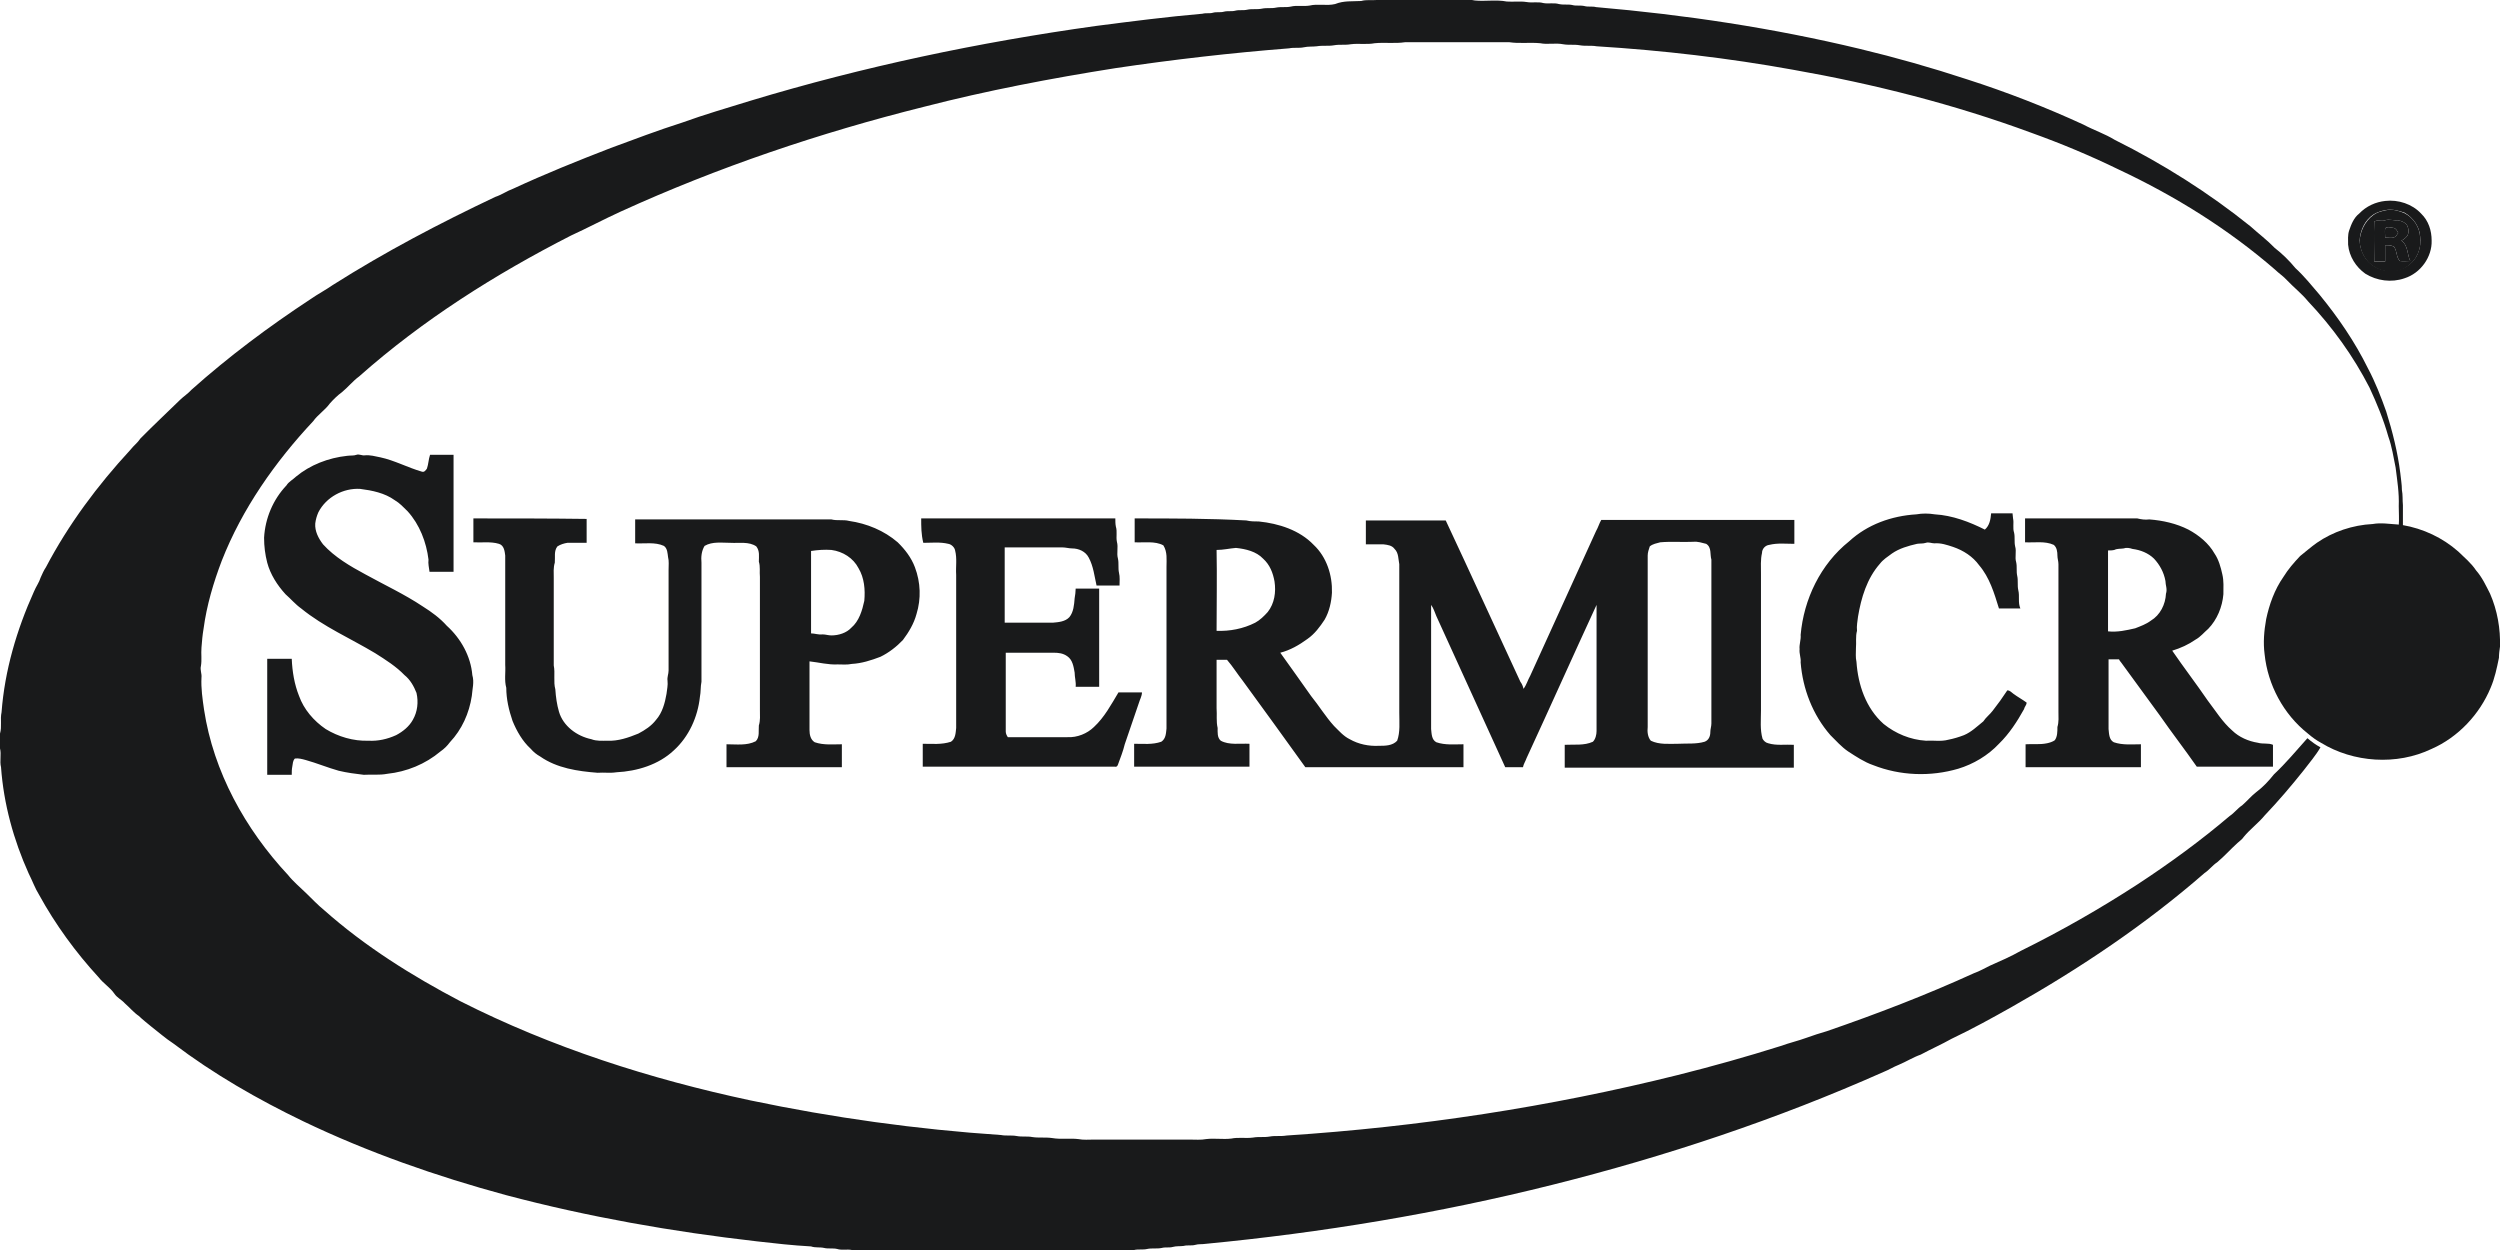 <svg width="90" height="45" viewBox="0 0 90 45" fill="none" xmlns="http://www.w3.org/2000/svg">
<g clip-path="url(#clip0_1194_3090)">
<path fill-rule="evenodd" clip-rule="evenodd" d="M49.002 0.036C49.19 -0.019 49.378 0.018 49.566 -0C50.599 -0 51.633 -0 52.666 -0C52.816 -0 52.948 -0.019 53.098 0.018C53.474 0.055 53.868 -0.019 54.244 0.055C54.488 0.073 54.714 0.036 54.958 0.073C55.165 0.11 55.371 0.055 55.559 0.11C55.747 0.146 55.935 0.091 56.123 0.146C56.292 0.183 56.461 0.146 56.612 0.183C56.743 0.219 56.894 0.183 57.044 0.219C57.175 0.256 57.326 0.219 57.457 0.256C60.651 0.531 63.827 1.007 66.946 1.758C68.242 2.069 69.538 2.436 70.816 2.857C72.244 3.315 73.653 3.864 75.006 4.487C75.382 4.688 75.776 4.817 76.133 5.036C77.862 5.897 79.516 6.941 81.019 8.15C81.301 8.406 81.62 8.644 81.883 8.919C82.165 9.139 82.409 9.377 82.635 9.652C82.954 9.945 83.217 10.274 83.499 10.604C84.175 11.428 84.776 12.307 85.246 13.26C85.509 13.754 85.716 14.285 85.904 14.816C86.129 15.531 86.317 16.282 86.411 17.033C86.43 17.234 86.468 17.436 86.468 17.637C86.505 17.82 86.486 18.003 86.505 18.186C86.505 18.443 86.505 18.699 86.505 18.937C86.449 18.937 86.411 18.919 86.355 18.919C86.374 18.681 86.355 18.461 86.355 18.223C86.374 17.747 86.299 17.289 86.242 16.831C86.167 16.465 86.111 16.08 85.979 15.714C85.81 15.11 85.566 14.524 85.303 13.956C84.72 12.82 83.969 11.776 83.085 10.842C82.86 10.568 82.578 10.348 82.334 10.091C82.202 9.945 82.033 9.835 81.902 9.707C80.211 8.241 78.294 7.051 76.265 6.099C75.25 5.604 74.198 5.165 73.127 4.78C70.347 3.754 67.453 3.022 64.541 2.509C62.211 2.088 59.843 1.813 57.476 1.666C57.288 1.63 57.081 1.666 56.875 1.63C56.668 1.593 56.48 1.63 56.273 1.593C55.992 1.538 55.71 1.611 55.447 1.556C55.071 1.52 54.695 1.575 54.338 1.52C53.23 1.52 52.121 1.52 50.994 1.52C50.862 1.52 50.712 1.52 50.58 1.52C50.223 1.575 49.847 1.52 49.49 1.556C49.209 1.611 48.908 1.556 48.626 1.593C48.419 1.63 48.232 1.593 48.025 1.63C47.818 1.666 47.612 1.63 47.405 1.666C47.255 1.685 47.104 1.666 46.935 1.703C46.766 1.74 46.578 1.703 46.409 1.74C44.324 1.904 42.238 2.143 40.152 2.454C37.841 2.82 35.53 3.26 33.257 3.846C29.518 4.78 25.835 6.025 22.34 7.619C21.739 7.893 21.157 8.205 20.555 8.48C17.831 9.871 15.219 11.52 12.927 13.553C12.701 13.718 12.532 13.937 12.307 14.121C12.156 14.23 12.006 14.377 11.875 14.524C11.706 14.762 11.443 14.926 11.273 15.165C9.902 16.63 8.718 18.315 7.985 20.183C7.685 20.97 7.44 21.795 7.328 22.637C7.29 22.857 7.271 23.077 7.253 23.315C7.234 23.535 7.271 23.754 7.234 23.974C7.196 24.121 7.271 24.249 7.253 24.395C7.234 24.78 7.29 25.165 7.346 25.549C7.685 27.784 8.831 29.853 10.371 31.502C10.559 31.74 10.804 31.941 11.029 32.161C11.236 32.362 11.443 32.582 11.668 32.765C13.133 34.066 14.825 35.128 16.572 36.044C19.86 37.71 23.411 38.846 27.019 39.615C29.987 40.238 33.012 40.659 36.038 40.861C36.225 40.897 36.413 40.861 36.601 40.897C36.789 40.934 36.977 40.897 37.165 40.934C37.39 40.97 37.635 40.934 37.879 40.97C38.198 41.025 38.518 40.97 38.818 41.007C39.006 41.044 39.194 41.025 39.382 41.025C40.528 41.025 41.674 41.025 42.82 41.025C43.027 41.025 43.234 41.044 43.422 41.007C43.722 40.97 44.023 41.025 44.324 40.989C44.587 40.934 44.85 40.989 45.113 40.952C45.319 40.915 45.507 40.952 45.714 40.915C45.902 40.879 46.108 40.915 46.315 40.879C51.069 40.568 55.785 39.853 60.407 38.699C61.647 38.388 62.887 38.04 64.109 37.655C64.409 37.545 64.728 37.472 65.029 37.362C65.273 37.271 65.518 37.197 65.762 37.124C67.566 36.502 69.332 35.824 71.061 35.036C71.267 34.963 71.455 34.853 71.643 34.762C72.019 34.597 72.394 34.432 72.751 34.23C74.198 33.516 75.607 32.71 76.96 31.831C78.106 31.08 79.234 30.256 80.267 29.377C80.436 29.267 80.549 29.102 80.718 28.992C80.887 28.846 81.037 28.663 81.225 28.516C81.47 28.333 81.676 28.113 81.864 27.875C82.296 27.472 82.672 27.014 83.067 26.575C83.217 26.703 83.367 26.813 83.537 26.904C83.367 27.198 83.142 27.454 82.935 27.729C82.484 28.296 82.014 28.846 81.526 29.359C81.301 29.633 81 29.853 80.775 30.128C80.718 30.22 80.624 30.274 80.549 30.348C80.305 30.567 80.079 30.824 79.816 31.044C79.647 31.154 79.534 31.318 79.365 31.428C77.242 33.278 74.894 34.853 72.432 36.245C71.718 36.648 70.985 37.051 70.252 37.399C69.895 37.6 69.52 37.765 69.144 37.967C68.881 38.058 68.618 38.223 68.355 38.333C68.167 38.406 67.998 38.516 67.81 38.589C63.977 40.293 59.975 41.63 55.879 42.655C51.783 43.681 47.593 44.377 43.384 44.78C43.271 44.798 43.14 44.78 43.027 44.816C42.895 44.853 42.745 44.816 42.614 44.853C42.482 44.871 42.351 44.853 42.219 44.89C42.088 44.926 41.956 44.89 41.825 44.926C41.656 44.963 41.468 44.926 41.298 44.963C41.148 45 40.979 44.963 40.829 45C40.66 45.036 40.472 45 40.303 45.036C40.152 45.073 39.983 45.055 39.833 45.055C39.72 45.055 39.607 45.091 39.476 45.091C39.269 45.091 39.062 45.073 38.875 45.11C38.555 45.146 38.217 45.091 37.898 45.146C37.465 45.146 37.033 45.146 36.601 45.146C36.488 45.146 36.395 45.183 36.282 45.183C35.699 45.183 35.117 45.183 34.516 45.183C34.215 45.128 33.914 45.164 33.595 45.146C33.332 45.128 33.05 45.164 32.787 45.11C32.486 45.091 32.205 45.146 31.904 45.073C31.678 45.055 31.453 45.091 31.227 45.036C31.04 45 30.852 45.055 30.664 45C30.495 44.963 30.307 45.018 30.138 44.963C29.987 44.926 29.818 44.963 29.668 44.926C29.518 44.89 29.349 44.926 29.198 44.871C28.541 44.835 27.883 44.762 27.244 44.688C24.2 44.34 21.175 43.809 18.207 43.022C15.708 42.344 13.246 41.483 10.916 40.366C9.282 39.578 7.685 38.663 6.238 37.564C5.956 37.381 5.712 37.161 5.449 36.959C5.298 36.831 5.148 36.721 4.998 36.575C4.81 36.447 4.66 36.263 4.491 36.117C4.378 35.989 4.209 35.915 4.115 35.769C3.964 35.549 3.72 35.403 3.551 35.183C2.724 34.285 1.992 33.278 1.409 32.216C1.259 31.978 1.165 31.703 1.033 31.447C0.488 30.238 0.131 28.937 0.037 27.619C-0.019 27.399 0.056 27.161 -8.35555e-05 26.941C-0.019 26.758 -0.019 26.575 -8.35555e-05 26.41C0.075 26.154 -8.35583e-05 25.897 0.056 25.641C0.169 24.139 0.601 22.674 1.221 21.3C1.296 21.117 1.409 20.97 1.465 20.787C1.522 20.659 1.578 20.531 1.653 20.421C2.461 18.883 3.513 17.472 4.697 16.19C4.81 16.044 4.96 15.934 5.054 15.787C5.524 15.311 5.994 14.871 6.482 14.395C6.614 14.267 6.764 14.175 6.896 14.029C8.23 12.838 9.676 11.758 11.18 10.769C11.443 10.586 11.724 10.439 11.987 10.256C13.866 9.066 15.82 8.04 17.831 7.088C18.056 7.014 18.263 6.868 18.47 6.795C19.616 6.263 20.799 5.787 21.983 5.329C22.829 5.018 23.693 4.688 24.557 4.414C25.365 4.121 26.192 3.882 27.019 3.626C31.077 2.399 35.248 1.52 39.457 0.934C40.735 0.769 42.012 0.604 43.29 0.494C43.422 0.458 43.553 0.494 43.666 0.458C43.797 0.421 43.929 0.458 44.06 0.421C44.192 0.384 44.342 0.421 44.474 0.384C44.605 0.348 44.756 0.384 44.906 0.348C45.075 0.311 45.263 0.348 45.432 0.311C45.601 0.274 45.77 0.311 45.939 0.274C46.108 0.238 46.296 0.274 46.465 0.238C46.691 0.183 46.916 0.238 47.142 0.201C47.443 0.128 47.762 0.219 48.062 0.146C48.382 0.018 48.683 0.055 49.002 0.036Z" fill="#191A1B"/>
<path fill-rule="evenodd" clip-rule="evenodd" d="M85.866 7.234C86.336 7.179 86.843 7.344 87.163 7.692C87.426 7.948 87.539 8.296 87.539 8.663C87.557 9.249 87.144 9.835 86.562 10.018C86.092 10.183 85.566 10.11 85.152 9.853C84.814 9.615 84.57 9.23 84.532 8.809C84.532 8.644 84.514 8.461 84.57 8.296C84.645 8.076 84.739 7.838 84.927 7.692C85.19 7.417 85.528 7.271 85.866 7.234ZM86.017 7.545C85.81 7.564 85.603 7.619 85.434 7.729C85.134 7.93 84.965 8.296 84.946 8.663C84.965 9.029 85.152 9.413 85.491 9.597C85.848 9.816 86.317 9.798 86.656 9.578C87.013 9.359 87.182 8.919 87.125 8.516C87.106 8.168 86.881 7.838 86.562 7.655C86.392 7.6 86.205 7.545 86.017 7.545ZM85.866 7.93C85.735 7.985 85.566 7.893 85.472 7.985C85.453 8.461 85.472 8.937 85.472 9.413C85.603 9.413 85.735 9.413 85.866 9.413C85.866 9.212 85.866 9.029 85.866 8.827C85.979 8.827 86.092 8.827 86.186 8.882C86.299 9.047 86.261 9.249 86.392 9.395C86.524 9.413 86.656 9.395 86.768 9.395C86.656 9.157 86.693 8.827 86.449 8.663C86.524 8.626 86.599 8.571 86.656 8.498C86.731 8.388 86.712 8.223 86.656 8.113C86.58 8.003 86.449 7.948 86.317 7.93C86.167 7.948 86.017 7.875 85.866 7.93ZM85.866 8.223C85.848 8.333 85.866 8.443 85.866 8.553C85.998 8.553 86.129 8.589 86.242 8.516C86.28 8.479 86.299 8.424 86.336 8.388C86.299 8.315 86.261 8.223 86.167 8.205C86.054 8.186 85.923 8.15 85.866 8.223ZM12.833 16.373C12.927 16.337 13.04 16.41 13.134 16.392C13.322 16.373 13.509 16.428 13.697 16.465C14.205 16.575 14.674 16.831 15.182 16.978C15.276 17.014 15.332 16.923 15.37 16.868C15.426 16.703 15.426 16.538 15.482 16.373C15.764 16.373 16.046 16.373 16.328 16.373C16.328 17.784 16.328 19.175 16.328 20.586C16.046 20.586 15.745 20.586 15.463 20.586C15.445 20.439 15.407 20.293 15.426 20.146C15.351 19.523 15.107 18.882 14.674 18.406C14.524 18.26 14.393 18.113 14.205 18.003C13.848 17.747 13.397 17.655 12.964 17.6C12.363 17.564 11.743 17.893 11.461 18.443C11.405 18.571 11.367 18.699 11.349 18.846C11.33 19.12 11.461 19.377 11.63 19.597C12.044 20.055 12.607 20.384 13.152 20.677C13.848 21.062 14.562 21.392 15.219 21.831C15.539 22.032 15.839 22.252 16.084 22.527C16.591 22.985 16.948 23.626 17.004 24.304C17.079 24.56 17.004 24.798 16.985 25.055C16.891 25.677 16.628 26.263 16.196 26.721C16.102 26.849 15.99 26.959 15.858 27.051C15.313 27.509 14.637 27.784 13.941 27.857C13.66 27.912 13.378 27.875 13.096 27.893C12.795 27.857 12.495 27.82 12.194 27.747C11.8 27.637 11.405 27.472 11.01 27.362C10.879 27.326 10.747 27.289 10.616 27.307C10.541 27.381 10.541 27.49 10.522 27.6C10.503 27.692 10.503 27.784 10.503 27.893C10.203 27.893 9.921 27.893 9.62 27.893C9.62 26.501 9.62 25.11 9.62 23.718C9.921 23.718 10.203 23.718 10.503 23.718C10.522 24.175 10.597 24.633 10.766 25.055C10.935 25.531 11.292 25.952 11.724 26.245C12.175 26.52 12.72 26.685 13.265 26.666C13.603 26.685 13.941 26.611 14.261 26.465C14.505 26.337 14.731 26.153 14.862 25.915C15.031 25.622 15.069 25.274 14.994 24.945C14.9 24.706 14.768 24.468 14.562 24.304C14.261 23.992 13.885 23.754 13.509 23.516C12.626 22.985 11.649 22.564 10.841 21.904C10.635 21.758 10.466 21.556 10.278 21.392C9.977 21.062 9.733 20.677 9.62 20.256C9.545 19.963 9.507 19.67 9.507 19.358C9.545 18.663 9.827 17.985 10.315 17.472C10.39 17.344 10.541 17.271 10.653 17.161C11.161 16.739 11.818 16.483 12.495 16.41C12.626 16.392 12.739 16.41 12.833 16.373ZM68.994 18.516C69.2 18.479 69.426 18.479 69.651 18.516C70.29 18.553 70.91 18.791 71.455 19.066C71.624 18.919 71.662 18.699 71.681 18.479C71.944 18.479 72.188 18.479 72.451 18.479C72.451 18.534 72.47 18.608 72.47 18.663C72.507 18.827 72.451 19.011 72.507 19.175C72.545 19.34 72.507 19.505 72.545 19.67C72.601 19.853 72.526 20.055 72.582 20.238C72.62 20.402 72.582 20.567 72.62 20.732C72.658 20.897 72.62 21.08 72.658 21.245C72.714 21.465 72.639 21.685 72.733 21.904C72.47 21.904 72.225 21.904 71.962 21.904C71.793 21.355 71.624 20.787 71.248 20.348C71.023 20.036 70.685 19.816 70.309 19.688C70.084 19.615 69.877 19.542 69.633 19.56C69.539 19.56 69.426 19.505 69.332 19.542C69.219 19.578 69.106 19.56 69.013 19.578C68.693 19.652 68.374 19.743 68.111 19.926C67.96 20.036 67.791 20.146 67.678 20.293C67.209 20.824 67.002 21.52 66.889 22.197C66.871 22.362 66.833 22.527 66.852 22.71C66.795 22.912 66.833 23.131 66.814 23.333C66.814 23.498 66.795 23.663 66.833 23.827C66.889 24.652 67.171 25.494 67.81 26.062C68.242 26.41 68.768 26.63 69.332 26.666C69.595 26.648 69.877 26.703 70.14 26.63C70.328 26.593 70.516 26.538 70.704 26.465C70.967 26.355 71.173 26.153 71.399 25.97C71.493 25.824 71.643 25.714 71.737 25.586C71.925 25.348 72.094 25.11 72.263 24.853C72.357 24.853 72.413 24.926 72.489 24.981C72.639 25.091 72.808 25.183 72.958 25.293C72.958 25.384 72.883 25.439 72.864 25.531C72.62 25.97 72.338 26.41 71.962 26.776C71.568 27.197 71.042 27.509 70.497 27.674C69.501 27.967 68.411 27.93 67.434 27.545C67.115 27.436 66.814 27.234 66.532 27.051C66.288 26.886 66.1 26.666 65.894 26.465C65.255 25.732 64.898 24.798 64.823 23.846C64.841 23.681 64.766 23.534 64.785 23.369C64.766 23.205 64.841 23.022 64.823 22.857C64.935 21.575 65.537 20.311 66.57 19.487C67.228 18.882 68.092 18.571 68.994 18.516ZM17.042 18.663C17.042 18.956 17.042 19.23 17.042 19.523C17.342 19.542 17.662 19.487 17.962 19.578C18.15 19.633 18.169 19.853 18.188 20C18.188 21.318 18.188 22.619 18.188 23.937C18.207 24.212 18.15 24.487 18.226 24.762C18.226 25.164 18.319 25.567 18.451 25.952C18.601 26.318 18.808 26.685 19.109 26.959C19.203 27.069 19.315 27.161 19.447 27.234C20.048 27.655 20.8 27.765 21.514 27.82C21.739 27.802 21.965 27.838 22.19 27.802C22.942 27.765 23.712 27.527 24.257 27.014C24.802 26.52 25.121 25.805 25.196 25.091C25.234 24.908 25.215 24.725 25.253 24.542C25.253 23.113 25.253 21.685 25.253 20.256C25.234 20.055 25.253 19.835 25.365 19.652C25.647 19.487 25.985 19.542 26.305 19.542C26.605 19.56 26.962 19.487 27.226 19.67C27.357 19.835 27.319 20.036 27.319 20.219C27.376 20.402 27.338 20.586 27.357 20.769C27.357 22.362 27.357 23.974 27.357 25.567C27.357 25.75 27.376 25.934 27.319 26.117C27.301 26.3 27.357 26.538 27.207 26.685C26.887 26.849 26.512 26.794 26.154 26.794C26.154 27.069 26.154 27.344 26.154 27.619C27.545 27.619 28.916 27.619 30.307 27.619C30.307 27.344 30.307 27.069 30.307 26.794C29.988 26.794 29.649 26.831 29.33 26.721C29.18 26.63 29.142 26.447 29.142 26.282C29.142 25.457 29.142 24.633 29.142 23.809C29.48 23.846 29.818 23.937 30.157 23.919C30.326 23.919 30.495 23.937 30.664 23.901C31.021 23.882 31.359 23.773 31.697 23.644C31.998 23.498 32.28 23.278 32.505 23.04C32.712 22.765 32.9 22.454 32.994 22.106C33.163 21.556 33.144 20.97 32.937 20.421C32.806 20.073 32.58 19.78 32.317 19.523C31.829 19.102 31.209 18.846 30.57 18.754C30.363 18.699 30.138 18.754 29.931 18.699C27.582 18.699 25.215 18.699 22.866 18.699C22.866 18.992 22.866 19.267 22.866 19.56C23.205 19.578 23.58 19.505 23.9 19.652C24.031 19.743 24.031 19.926 24.05 20.055C24.088 20.201 24.069 20.348 24.069 20.512C24.069 21.721 24.069 22.93 24.069 24.139C24.069 24.267 24.012 24.377 24.031 24.505C24.05 24.67 24.012 24.816 23.994 24.981C23.937 25.311 23.843 25.659 23.618 25.915C23.449 26.135 23.223 26.282 22.979 26.41C22.622 26.556 22.246 26.685 21.871 26.666C21.683 26.666 21.476 26.685 21.288 26.611C20.762 26.501 20.273 26.135 20.123 25.622C20.048 25.366 20.01 25.091 19.992 24.816C19.916 24.542 19.992 24.23 19.935 23.956C19.935 22.912 19.935 21.849 19.935 20.805C19.935 20.622 19.916 20.439 19.973 20.256C19.992 20.055 19.935 19.835 20.067 19.67C20.18 19.597 20.311 19.56 20.424 19.542C20.649 19.542 20.893 19.542 21.119 19.542C21.119 19.249 21.119 18.974 21.119 18.681C19.804 18.663 18.413 18.663 17.042 18.663ZM29.198 19.835C29.443 19.798 29.687 19.78 29.931 19.798C30.345 19.853 30.72 20.091 30.908 20.457C31.115 20.805 31.152 21.227 31.115 21.63C31.04 21.978 30.927 22.362 30.645 22.6C30.476 22.784 30.194 22.875 29.931 22.875C29.818 22.875 29.724 22.838 29.612 22.838C29.461 22.857 29.33 22.802 29.198 22.802C29.198 21.813 29.198 20.824 29.198 19.835ZM33.163 18.663C35.493 18.663 37.823 18.663 40.152 18.663C40.152 18.754 40.152 18.864 40.171 18.956C40.228 19.139 40.171 19.322 40.209 19.505C40.265 19.706 40.19 19.908 40.246 20.11C40.284 20.274 40.246 20.457 40.284 20.622C40.322 20.769 40.303 20.934 40.303 21.08C40.021 21.08 39.739 21.08 39.476 21.08C39.401 20.75 39.363 20.384 39.194 20.073C39.081 19.853 38.837 19.743 38.593 19.743C38.48 19.743 38.367 19.706 38.236 19.706C37.541 19.706 36.846 19.706 36.169 19.706C36.169 20.604 36.169 21.501 36.169 22.417C36.752 22.417 37.315 22.417 37.898 22.417C38.104 22.399 38.349 22.381 38.499 22.216C38.649 22.032 38.668 21.776 38.687 21.538C38.706 21.428 38.724 21.3 38.724 21.19C39.006 21.19 39.288 21.19 39.57 21.19C39.57 22.362 39.57 23.534 39.57 24.725C39.288 24.725 39.006 24.725 38.724 24.725C38.743 24.56 38.687 24.377 38.687 24.212C38.649 23.992 38.612 23.754 38.424 23.626C38.273 23.516 38.104 23.498 37.935 23.498C37.353 23.498 36.789 23.498 36.207 23.498C36.207 24.45 36.207 25.384 36.207 26.337C36.207 26.41 36.244 26.483 36.282 26.538C36.996 26.538 37.71 26.538 38.424 26.538C38.781 26.556 39.138 26.41 39.382 26.172C39.758 25.824 40.002 25.366 40.265 24.926C40.547 24.926 40.829 24.926 41.111 24.926C41.111 25.055 41.035 25.183 40.998 25.311C40.829 25.805 40.66 26.3 40.491 26.794C40.434 27.032 40.34 27.271 40.246 27.527C40.228 27.582 40.19 27.619 40.134 27.6C37.823 27.6 35.511 27.6 33.219 27.6C33.219 27.326 33.219 27.051 33.219 26.776C33.557 26.776 33.896 26.813 34.234 26.703C34.403 26.593 34.403 26.373 34.422 26.208C34.422 24.377 34.422 22.527 34.422 20.695C34.403 20.402 34.459 20.11 34.384 19.816C34.365 19.706 34.253 19.597 34.14 19.578C33.839 19.505 33.539 19.542 33.238 19.542C33.163 19.23 33.163 18.956 33.163 18.663ZM40.848 18.663C40.848 18.956 40.848 19.23 40.848 19.523C41.186 19.542 41.58 19.468 41.881 19.633C42.031 19.871 41.994 20.146 41.994 20.402C41.994 22.344 41.994 24.285 41.994 26.227C41.975 26.392 41.975 26.593 41.806 26.703C41.486 26.813 41.167 26.776 40.829 26.776C40.829 27.051 40.829 27.326 40.829 27.6C42.219 27.6 43.591 27.6 44.981 27.6C44.981 27.326 44.981 27.051 44.981 26.776C44.643 26.758 44.248 26.831 43.948 26.666C43.816 26.556 43.835 26.355 43.835 26.208C43.779 25.97 43.816 25.732 43.797 25.494C43.797 24.908 43.797 24.322 43.797 23.754C43.929 23.754 44.042 23.754 44.173 23.754C44.38 23.992 44.549 24.267 44.737 24.505C45.489 25.531 46.24 26.575 46.992 27.619C48.889 27.619 50.787 27.619 52.685 27.619C52.685 27.344 52.685 27.069 52.685 26.794C52.365 26.794 52.027 26.831 51.708 26.721C51.539 26.63 51.539 26.428 51.52 26.245C51.52 24.762 51.52 23.26 51.52 21.776C51.614 21.904 51.651 22.051 51.708 22.179C52.535 23.992 53.361 25.805 54.188 27.619C54.395 27.619 54.62 27.619 54.827 27.619C54.846 27.509 54.921 27.399 54.958 27.289C55.804 25.457 56.63 23.608 57.476 21.776C57.476 23.296 57.476 24.798 57.476 26.318C57.476 26.447 57.438 26.611 57.344 26.703C57.025 26.849 56.668 26.794 56.33 26.813C56.33 27.087 56.33 27.362 56.33 27.637C59.073 27.637 61.835 27.637 64.578 27.637C64.578 27.362 64.578 27.087 64.578 26.813C64.259 26.794 63.958 26.849 63.658 26.758C63.564 26.739 63.489 26.666 63.451 26.593C63.357 26.263 63.395 25.915 63.395 25.586C63.395 23.937 63.395 22.307 63.395 20.659C63.395 20.402 63.376 20.146 63.432 19.908C63.432 19.762 63.545 19.633 63.695 19.615C63.996 19.542 64.296 19.578 64.597 19.578C64.597 19.285 64.597 19.011 64.597 18.718C62.286 18.718 59.956 18.718 57.645 18.718C57.57 18.846 57.532 18.992 57.457 19.12C56.668 20.86 55.879 22.582 55.09 24.322C54.996 24.487 54.958 24.652 54.846 24.798C54.827 24.706 54.789 24.615 54.733 24.542C53.831 22.6 52.948 20.659 52.046 18.736C51.088 18.736 50.129 18.736 49.171 18.736C49.171 19.029 49.171 19.304 49.171 19.597C49.378 19.597 49.585 19.597 49.81 19.597C49.96 19.615 50.111 19.633 50.205 19.762C50.355 19.908 50.336 20.128 50.374 20.311C50.374 22.087 50.374 23.864 50.374 25.659C50.374 26.007 50.411 26.355 50.298 26.666C50.129 26.849 49.866 26.849 49.641 26.849C49.284 26.868 48.908 26.794 48.589 26.611C48.363 26.501 48.194 26.3 48.025 26.135C47.724 25.805 47.48 25.402 47.198 25.055C46.841 24.542 46.466 24.029 46.09 23.498C46.447 23.406 46.766 23.223 47.067 23.003C47.33 22.82 47.518 22.564 47.687 22.307C47.856 22.014 47.931 21.666 47.95 21.337C47.969 20.714 47.762 20.055 47.292 19.615C46.785 19.084 46.033 18.846 45.319 18.773C45.169 18.773 45.019 18.773 44.868 18.736C43.535 18.663 42.182 18.663 40.848 18.663ZM59.768 19.523C60.163 19.487 60.557 19.523 60.952 19.505C61.121 19.487 61.271 19.542 61.422 19.578C61.628 19.706 61.553 19.963 61.61 20.146C61.61 22.106 61.61 24.066 61.61 26.044C61.61 26.153 61.572 26.245 61.572 26.355C61.572 26.501 61.516 26.648 61.365 26.703C61.065 26.794 60.727 26.758 60.407 26.776C60.088 26.776 59.731 26.813 59.43 26.666C59.317 26.538 59.298 26.337 59.317 26.172C59.317 24.12 59.317 22.069 59.317 20C59.317 19.89 59.355 19.78 59.392 19.67C59.505 19.578 59.637 19.56 59.768 19.523ZM43.797 19.798C44.042 19.798 44.267 19.743 44.493 19.725C44.85 19.762 45.225 19.853 45.47 20.11C45.714 20.329 45.827 20.622 45.883 20.934C45.94 21.318 45.883 21.721 45.639 22.032C45.507 22.179 45.357 22.326 45.188 22.417C44.756 22.637 44.267 22.729 43.797 22.71C43.797 21.739 43.816 20.769 43.797 19.798ZM72.902 18.663C72.902 18.956 72.902 19.23 72.902 19.523C73.24 19.542 73.616 19.468 73.935 19.615C74.048 19.706 74.067 19.871 74.067 20C74.067 20.11 74.104 20.201 74.104 20.311C74.104 22.087 74.104 23.846 74.104 25.622C74.104 25.805 74.123 25.989 74.067 26.172C74.067 26.337 74.067 26.52 73.973 26.648C73.898 26.703 73.785 26.739 73.691 26.758C73.428 26.813 73.165 26.776 72.921 26.794C72.921 27.069 72.921 27.344 72.921 27.619C74.311 27.619 75.683 27.619 77.073 27.619C77.073 27.344 77.073 27.069 77.073 26.794C76.754 26.794 76.415 26.831 76.096 26.721C75.927 26.63 75.927 26.428 75.908 26.245C75.908 25.402 75.908 24.578 75.908 23.736C76.04 23.736 76.152 23.736 76.284 23.736C76.303 23.773 76.322 23.809 76.359 23.846C76.829 24.487 77.28 25.11 77.749 25.75C78.182 26.373 78.651 26.978 79.084 27.6C80.004 27.6 80.906 27.6 81.827 27.6C81.827 27.344 81.827 27.087 81.827 26.813C81.658 26.739 81.47 26.794 81.282 26.739C80.944 26.685 80.605 26.538 80.361 26.3C80.004 25.989 79.76 25.586 79.478 25.219C79.065 24.615 78.614 24.029 78.2 23.424C78.501 23.333 78.783 23.205 79.046 23.022C79.215 22.93 79.347 22.765 79.497 22.637C79.816 22.307 80.004 21.849 80.042 21.392C80.042 21.153 80.061 20.915 80.004 20.677C79.948 20.421 79.873 20.146 79.722 19.926C79.516 19.56 79.159 19.267 78.783 19.066C78.351 18.846 77.862 18.736 77.374 18.699C77.223 18.718 77.092 18.699 76.942 18.663C75.57 18.663 74.236 18.663 72.902 18.663ZM76.453 19.743C76.547 19.706 76.66 19.725 76.772 19.762C77.054 19.798 77.336 19.908 77.543 20.11C77.749 20.329 77.9 20.604 77.956 20.915C77.956 21.062 78.031 21.208 77.975 21.373C77.956 21.758 77.768 22.142 77.43 22.344C77.261 22.472 77.054 22.545 76.866 22.619C76.547 22.692 76.228 22.765 75.889 22.729C75.889 21.758 75.889 20.787 75.889 19.816C75.965 19.816 76.04 19.816 76.115 19.798C76.228 19.743 76.34 19.762 76.453 19.743Z" fill="#191A1B"/>
<path fill-rule="evenodd" clip-rule="evenodd" d="M86.017 7.546C86.205 7.546 86.392 7.601 86.562 7.674C86.881 7.839 87.106 8.169 87.125 8.535C87.182 8.938 87.013 9.359 86.656 9.597C86.317 9.835 85.848 9.835 85.491 9.616C85.152 9.432 84.965 9.048 84.946 8.681C84.965 8.333 85.134 7.967 85.434 7.747C85.603 7.619 85.81 7.583 86.017 7.546ZM85.866 7.931C85.735 7.985 85.566 7.894 85.472 7.985C85.453 8.462 85.472 8.938 85.472 9.414C85.603 9.414 85.735 9.414 85.866 9.414C85.866 9.213 85.866 9.029 85.866 8.828C85.979 8.828 86.092 8.828 86.186 8.883C86.299 9.048 86.261 9.249 86.392 9.396C86.524 9.414 86.656 9.396 86.768 9.396C86.656 9.158 86.693 8.828 86.449 8.663C86.524 8.626 86.599 8.572 86.656 8.498C86.731 8.388 86.712 8.224 86.656 8.114C86.58 8.004 86.449 7.949 86.317 7.931C86.167 7.949 86.017 7.876 85.866 7.931ZM85.866 8.224C85.848 8.333 85.866 8.443 85.866 8.553C85.998 8.553 86.129 8.59 86.242 8.517C86.28 8.48 86.299 8.425 86.336 8.388C86.299 8.315 86.261 8.224 86.167 8.205C86.054 8.187 85.923 8.15 85.866 8.224Z" fill="#191A1B"/>
<path fill-rule="evenodd" clip-rule="evenodd" d="M85.415 18.865C85.716 18.81 86.035 18.865 86.336 18.883C86.392 18.883 86.43 18.901 86.486 18.901C87.238 19.029 87.933 19.359 88.497 19.854C88.722 20.073 88.967 20.275 89.136 20.531C89.361 20.788 89.493 21.081 89.643 21.374C89.906 21.978 90.019 22.637 90 23.279C89.981 23.407 89.962 23.553 89.962 23.681C89.887 24.048 89.812 24.414 89.662 24.762C89.267 25.714 88.497 26.539 87.539 26.96C86.28 27.564 84.72 27.454 83.555 26.74C83.386 26.648 83.236 26.539 83.086 26.41C82.203 25.714 81.639 24.652 81.526 23.553C81.47 23.132 81.507 22.711 81.582 22.29C81.695 21.758 81.883 21.227 82.203 20.769C82.372 20.495 82.578 20.257 82.804 20.018C83.01 19.854 83.198 19.689 83.405 19.542C83.987 19.139 84.701 18.901 85.415 18.865Z" fill="#191A1B"/>
</g>
<defs>
<clipPath id="clip0_1194_3090">
<rect width="90" height="45" fill="white"/>
</clipPath>
</defs>
</svg>
